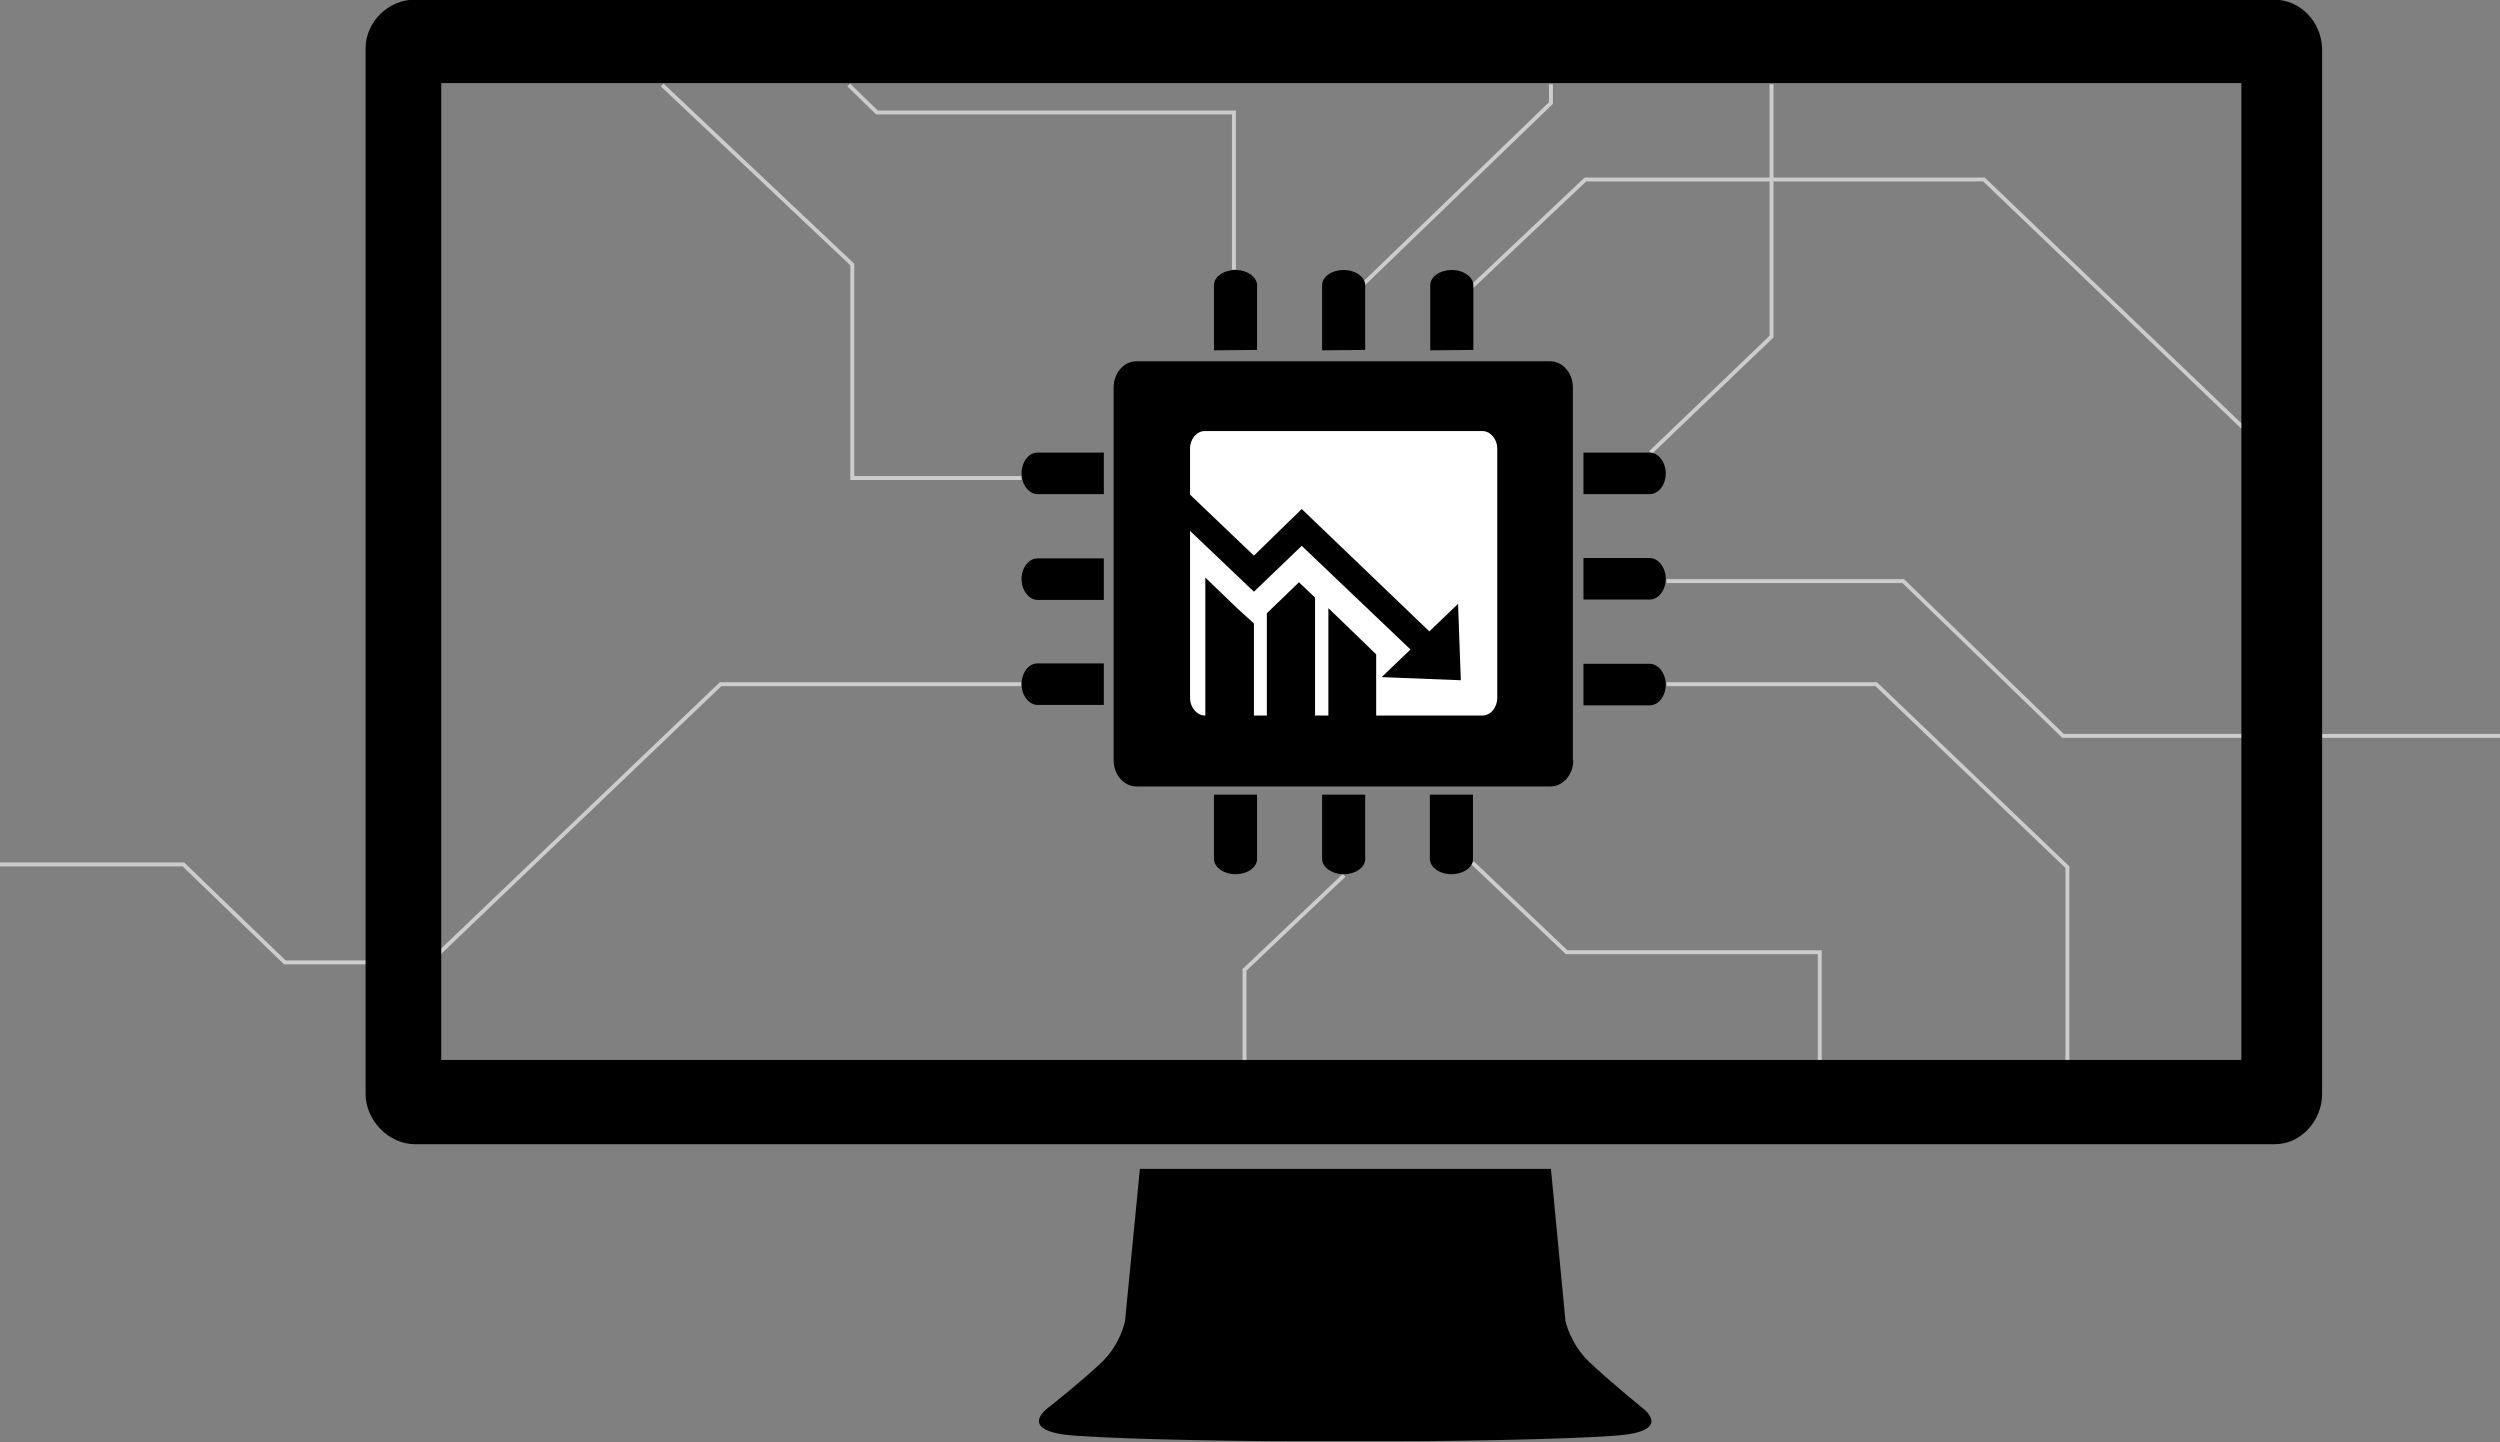 <?xml version="1.0" encoding="utf-8"?>
<!-- Generator: Adobe Illustrator 18.1.0, SVG Export Plug-In . SVG Version: 6.00 Build 0)  -->
<svg version="1.1" id="Layer_1" xmlns="http://www.w3.org/2000/svg" xmlns:xlink="http://www.w3.org/1999/xlink" x="0px" y="0px"
	 viewBox="-119 -84 638 368" enable-background="new -119 -84 638 368" xml:space="preserve">
<rect x="-119" y="-84" width="638" height="368" fill="#808080" stroke="none"/>
<polyline fill="none" stroke="#CCCCCC" stroke-miterlimit="10" points="97.6,-62.3 104.8,-55.3 195.9,-55.3 195.9,-15.2 "/>
<polyline fill="none" stroke="#CCCCCC" stroke-miterlimit="10" points="276.8,-62.5 276.8,-57.7 228.1,-10.7 "/>
<polyline fill="none" stroke="#CCCCCC" stroke-miterlimit="10" points="50,-62.3 98.5,-16.5 98.5,38 141.7,38 "/>
<polyline fill="none" stroke="#CCCCCC" stroke-miterlimit="10" points="256.7,-10.9 285.6,-38.2 387.3,-38.2 453.4,25.1 "/>
<polyline fill="none" stroke="#CCCCCC" stroke-miterlimit="10" points="302.2,31.5 333.1,1.9 333.1,-62.5 "/>
<polyline fill="none" stroke="#CCCCCC" stroke-miterlimit="10" points="306.3,64.3 366.7,64.3 407.5,103.8 519,103.8 "/>
<polyline fill="none" stroke="#CCCCCC" stroke-miterlimit="10" points="306.3,90.6 359.8,90.6 408.6,137.3 408.6,187.3 "/>
<polyline fill="none" stroke="#CCCCCC" stroke-miterlimit="10" points="256.8,136.2 280.8,159 345.4,159 345.4,187.3 "/>
<polyline fill="none" stroke="#CCCCCC" stroke-miterlimit="10" points="224,139.4 198.6,163.5 198.6,187.3 "/>
<polyline fill="none" stroke="#CCCCCC" stroke-miterlimit="10" points="141.7,90.6 64.9,90.6 -9.4,161.6 -46.3,161.6 -72.2,136.6 
	-119,136.6 "/>
<rect x="173.9" y="20.5" fill="#FFFFFF" width="102.2" height="84.7"/>
<path d="M285.1,31.5h16.9c2.2,0,4.1,2.4,4.1,5.3s-1.8,5.3-4.1,5.3h-16.9"/>
<path d="M285.1,58.4h16.9c2.2,0,4.1,2.4,4.1,5.3c0,2.9-1.8,5.3-4.1,5.3h-16.9"/>
<path d="M285.1,85.4h16.9c2.2,0,4.1,2.4,4.1,5.3c0,2.9-1.8,5.3-4.1,5.3h-16.9"/>
<path d="M190.8,5.4v-16.6c0-2.2,2.5-3.9,5.5-3.9s5.5,1.8,5.5,3.9V5.3"/>
<path d="M218.4,5.4v-16.6c0-2.2,2.5-3.9,5.5-3.9c3,0,5.5,1.8,5.5,3.9V5.3"/>
<path d="M246,5.4v-16.6c0-2.2,2.5-3.9,5.5-3.9s5.5,1.8,5.5,3.9V5.3"/>
<path d="M201.8,118.8v16.4c0,2.2-2.5,3.9-5.5,3.9s-5.5-1.8-5.5-3.9v-16.4"/>
<path d="M229.4,118.8v16.4c0,2.2-2.5,3.9-5.5,3.9c-3,0-5.5-1.8-5.5-3.9v-16.4"/>
<path d="M256.9,118.8v16.4c0,2.2-2.5,3.9-5.5,3.9s-5.5-1.8-5.5-3.9v-16.4"/>
<path d="M162.7,42.1h-16.9c-2.2,0-4.1-2.4-4.1-5.3c0-2.9,1.8-5.3,4.1-5.3h16.9"/>
<path d="M162.7,69.1h-16.9c-2.2,0-4.1-2.4-4.1-5.3c0-2.9,1.8-5.3,4.1-5.3h16.9"/>
<path d="M162.7,95.9h-16.9c-2.2,0-4.1-2.4-4.1-5.3c0-2.9,1.8-5.3,4.1-5.3h16.9"/>
<path d="M263.1,30.5c0-2.5-1.8-4.5-3.8-4.5h-70.8c-2.1,0-3.8,2-3.8,4.5v63.6c0,2.5,1.8,4.5,3.8,4.5h70.8c2.1,0,3.8-2,3.8-4.5V30.5z
	 M282.5,110c0,3.7-2.6,6.7-5.8,6.7H171c-3.2,0-5.8-3-5.8-6.7V14.9c0-3.7,2.6-6.7,5.8-6.7h105.6c3.2,0,5.8,3,5.8,6.7V110z"/>
<polygon points="245,85.6 213.2,55.3 201,67 173.9,41.2 178.7,36.5 201,57.8 213.2,45.9 249.8,81 "/>
<polygon points="253.8,89.6 253.1,70.1 233.6,88.8 "/>
<polygon points="188.6,63.4 188.6,99.8 201,99.8 201,75.1 196.7,71.2 "/>
<polygon points="204.3,72.5 204.3,99.8 216.6,99.8 216.6,68.5 212.5,64.6 "/>
<polygon points="220,71.2 220,106.4 232.2,106.4 232.2,83 225.4,76.4 "/>
<path d="M299.9,275.1c0,0-8.6-7-13.4-11.6c-4.8-4.6-6-10.4-6-10.4l-3.7-38.8H171.9l-3.8,38.9c0,0-1.2,6-6,10.5
	c-4.8,4.6-13.4,11.4-13.4,11.4s-7.8,5.3,3.8,7c6.7,0.9,36.5,1.7,60.5,1.7h22.6c24.4,0,53.8-0.8,60.4-1.7
	C307.7,280.5,299.9,275.1,299.9,275.1"/>
<path d="M453,186.5H-6.4V-62.8H453V186.5z M461.2-84.1H-13.1c-6.9,0-12.6,5.8-12.6,12.4v266.9c0,6.6,5.8,12.8,12.6,12.8h175.5h10.2
	h103.6h10.6h174.7c6.9,0,12.1-6.2,12.1-12.8v-267C473.3-78.5,468.1-84.1,461.2-84.1"/>
</svg>
